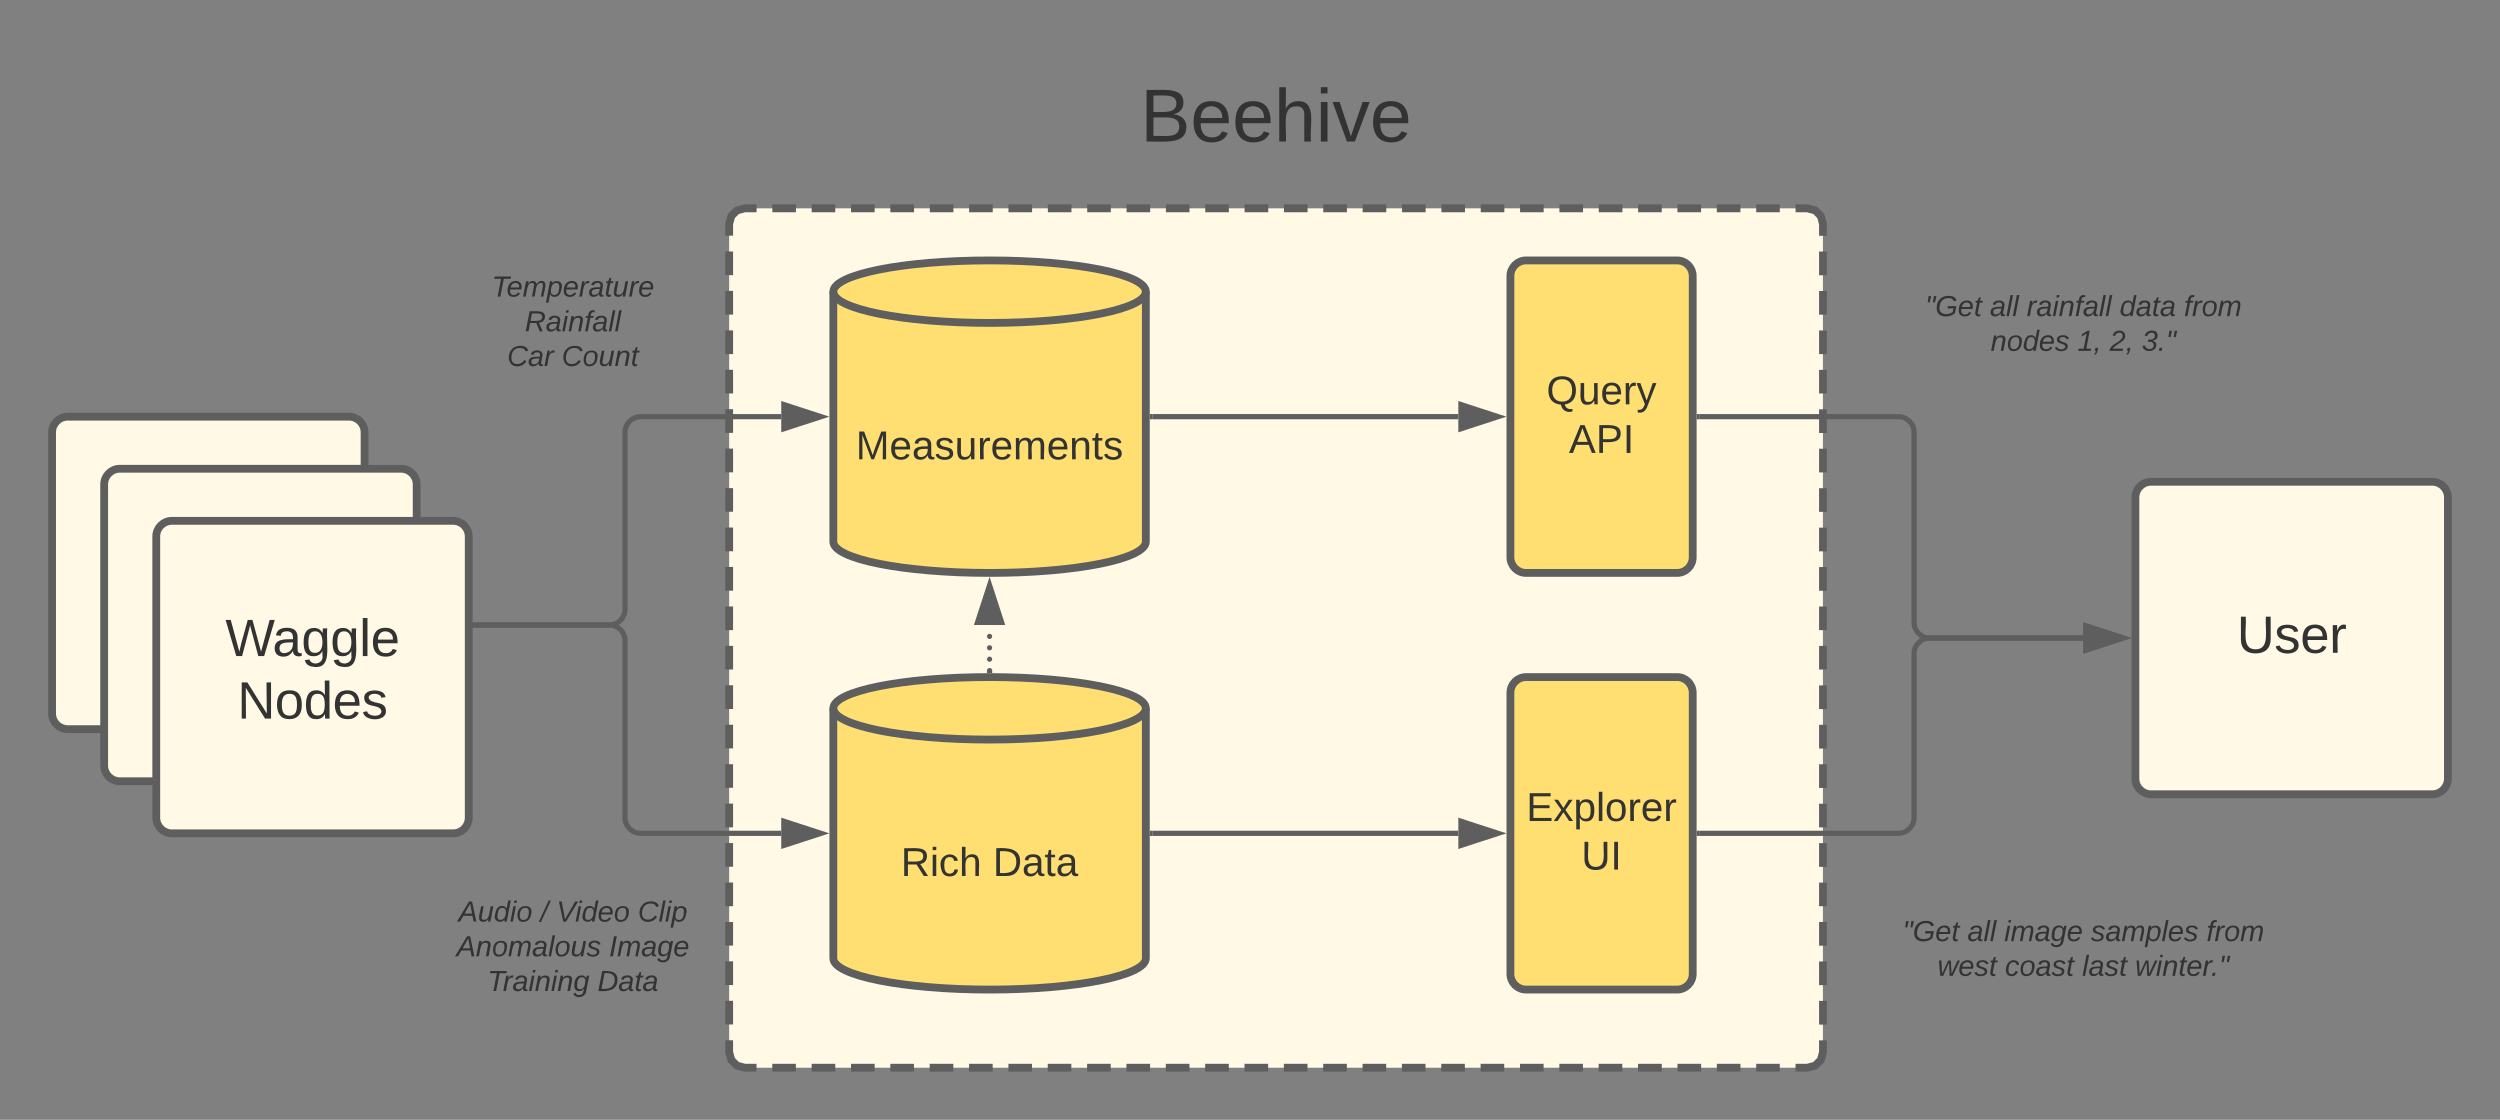 <svg xmlns="http://www.w3.org/2000/svg" xmlns:xlink="http://www.w3.org/1999/xlink" xmlns:lucid="lucid" width="960" height="430"><rect width="100%" height="100%" fill="#808080" stroke="none"/><g transform="translate(-340 -60)" lucid:page-tab-id="0_0"><path d="M620 146c0-3.3 2.7-6 6-6h408c3.3 0 6 2.7 6 6v318c0 3.3-2.7 6-6 6H626c-3.3 0-6-2.7-6-6z" fill="#fff9e6"/><path d="M636.58 140h9.06m6.05 0h9.06m6.04 0h9.07m6.04 0H691m6.04 0h9.07m6.03 0h9.07m6.04 0h9.07m6.06 0h9.06m6.05 0h9.06m6.05 0h9.06m6.05 0h9.06m6.04 0h9.07m6.04 0H827m6.04 0h9.07m6.03 0h9.07m6.04 0h9.07m6.06 0h9.06m6.05 0h9.06m6.05 0h9.06m6.05 0h9.06m6.04 0h9.07m6.04 0H963m6.04 0h9.07m6.03 0h9.07m6.04 0h9.07m6.06 0h9.06m6.05 0h4.53l3.03.82 2.15 2.15.82 3.03v4.54m0 6.06v9.1m0 6.04v9.1m0 6.05v9.07m0 6.06v9.08m0 6.07v9.1m0 6.04v9.1m0 6.06v9.08m0 6.06v9.1m0 6.04v9.1m0 6.05v9.07m0 6.06v9.08m0 6.07v9.1m0 6.04v9.1m0 6.06v9.08m0 6.06v9.1m0 6.04v9.1m0 6.05v9.07m0 6.06v9.08m0 6.07v9.1m0 6.04v9.1m0 6.06V464l-.82 3.03-2.15 2.15-3.03.82h-4.53m-6.05 0h-9.06m-6.05 0h-9.06m-6.04 0h-9.07m-6.04 0H969m-6.04 0h-9.07m-6.03 0h-9.07m-6.04 0h-9.07m-6.06 0h-9.06m-6.05 0h-9.06m-6.05 0h-9.06m-6.05 0h-9.06m-6.04 0h-9.07m-6.04 0H833m-6.04 0h-9.07m-6.03 0h-9.07m-6.04 0h-9.07m-6.06 0h-9.06m-6.05 0h-9.06m-6.05 0h-9.06m-6.05 0h-9.06m-6.04 0h-9.07m-6.04 0H697m-6.04 0h-9.07m-6.03 0h-9.07m-6.04 0h-9.07m-6.06 0h-9.06m-6.05 0H626l-3.03-.82-2.15-2.15L620 464v-4.54m0-6.06v-9.1m0-6.04v-9.1m0-6.05v-9.07m0-6.06v-9.08m0-6.07v-9.1m0-6.04v-9.1m0-6.06v-9.08m0-6.06v-9.1m0-6.04v-9.1m0-6.05v-9.07m0-6.06v-9.08m0-6.07v-9.1m0-6.04v-9.1m0-6.06v-9.08m0-6.06v-9.1m0-6.04v-9.1m0-6.05v-9.07m0-6.06v-9.08m0-6.07v-9.1m0-6.04v-9.1m0-6.06V146l.82-3.03 2.15-2.15L626 140h4.53" stroke="#5e5e5e" stroke-width="3" fill="none"/><path d="M502.5 300H574c3.3 0 6-2.7 6-6v-68c0-3.3 2.7-6 6-6h54" stroke="#5e5e5e" stroke-width="2" fill="none"/><path d="M502.53 301h-1.03v-2h1.03z" fill="#5e5e5e"/><path d="M655.26 220L641 224.64v-9.28z" stroke="#5e5e5e" stroke-width="2" fill="#5e5e5e"/><path d="M360 226c0-3.3 2.7-6 6-6h108c3.3 0 6 2.7 6 6v108c0 3.3-2.7 6-6 6H366c-3.3 0-6-2.7-6-6z" stroke="#5e5e5e" stroke-width="3" fill="#fff9e6"/><use xlink:href="#a" transform="matrix(1,0,0,1,365,225) translate(34.66 59.028)"/><path d="M380 246c0-3.3 2.7-6 6-6h108c3.3 0 6 2.7 6 6v108c0 3.3-2.7 6-6 6H386c-3.3 0-6-2.7-6-6z" stroke="#5e5e5e" stroke-width="3" fill="#fff9e6"/><use xlink:href="#a" transform="matrix(1,0,0,1,385,245) translate(34.66 59.028)"/><path d="M780 268c0 6.63-26.86 12-60 12s-60-5.37-60-12v-96c0-6.63 26.86-12 60-12s60 5.37 60 12z" stroke="#5e5e5e" stroke-width="3" fill="#ffdf71"/><path d="M780 172c0 6.63-26.86 12-60 12s-60-5.37-60-12" stroke="#5e5e5e" stroke-width="3" fill="none"/><use xlink:href="#b" transform="matrix(1,0,0,1,665,189) translate(3.645 47.382)"/><path d="M920 166c0-3.3 2.7-6 6-6h58c3.3 0 6 2.7 6 6v108c0 3.3-2.7 6-6 6h-58c-3.3 0-6-2.7-6-6z" stroke="#5e5e5e" stroke-width="3" fill="#ffdf71"/><use xlink:href="#c" transform="matrix(1,0,0,1,925,165) translate(8.849 50.257)"/><use xlink:href="#d" transform="matrix(1,0,0,1,925,165) translate(17.469 68.924)"/><path d="M780 428c0 6.63-26.86 12-60 12s-60-5.37-60-12v-96c0-6.63 26.86-12 60-12s60 5.37 60 12z" stroke="#5e5e5e" stroke-width="3" fill="#ffdf71"/><path d="M780 332c0 6.63-26.86 12-60 12s-60-5.37-60-12" stroke="#5e5e5e" stroke-width="3" fill="none"/><use xlink:href="#e" transform="matrix(1,0,0,1,665,349) translate(20.929 47.382)"/><use xlink:href="#f" transform="matrix(1,0,0,1,665,349) translate(56.275 47.382)"/><path d="M502.5 300H574c3.3 0 6 2.7 6 6v68c0 3.3 2.7 6 6 6h54" stroke="#5e5e5e" stroke-width="2" fill="none"/><path d="M502.53 301h-1.03v-2h1.03z" fill="#5e5e5e"/><path d="M655.26 380L641 384.64v-9.28z" stroke="#5e5e5e" stroke-width="2" fill="#5e5e5e"/><path d="M400 266c0-3.3 2.7-6 6-6h108c3.3 0 6 2.7 6 6v108c0 3.3-2.7 6-6 6H406c-3.3 0-6-2.7-6-6z" stroke="#5e5e5e" stroke-width="3" fill="#fff9e6"/><use xlink:href="#g" transform="matrix(1,0,0,1,405,265) translate(21.528 46.937)"/><use xlink:href="#h" transform="matrix(1,0,0,1,405,265) translate(26.139 70.937)"/><path d="M920 326c0-3.3 2.7-6 6-6h58c3.3 0 6 2.7 6 6v108c0 3.3-2.7 6-6 6h-58c-3.3 0-6-2.7-6-6z" stroke="#5e5e5e" stroke-width="3" fill="#ffdf71"/><use xlink:href="#i" transform="matrix(1,0,0,1,925,325) translate(1.114 50.257)"/><use xlink:href="#j" transform="matrix(1,0,0,1,925,325) translate(22.244 68.924)"/><path d="M710 86c0-3.3 2.7-6 6-6h228c3.3 0 6 2.7 6 6v48c0 3.3-2.7 6-6 6H716c-3.3 0-6-2.7-6-6z" stroke="#000" stroke-opacity="0" stroke-width="3" fill="#fff" fill-opacity="0"/><use xlink:href="#k" transform="matrix(1,0,0,1,715,85) translate(62.88 29.361)"/><path d="M782.5 220H900" stroke="#5e5e5e" stroke-width="2" fill="none"/><path d="M782.53 221h-1.03v-2h1.03z" fill="#5e5e5e"/><path d="M915.26 220L901 224.64v-9.28z" stroke="#5e5e5e" stroke-width="2" fill="#5e5e5e"/><path d="M782.5 380H900" stroke="#5e5e5e" stroke-width="2" fill="none"/><path d="M782.53 381h-1.03v-2h1.03z" fill="#5e5e5e"/><path d="M915.26 380L901 384.64v-9.28z" stroke="#5e5e5e" stroke-width="2" fill="#5e5e5e"/><path d="M721 317.5c0 .55-.45 1-1 1s-1-.45-1-1 .45-1 1-1 1 .45 1 1zm0-4.37c0 .55-.45 1-1 1s-1-.45-1-1c0-.56.45-1 1-1s1 .44 1 1zm0-4.38c0 .55-.45 1-1 1s-1-.45-1-1 .45-1 1-1 1 .45 1 1zm0-4.37c0 .55-.45 1-1 1s-1-.45-1-1c0-.56.45-1 1-1s1 .44 1 1z" fill="#5e5e5e"/><path d="M721 318.54l-1-.04-1 .03v-1.06h2z" fill="#5e5e5e"/><path d="M720 284.74l4.64 14.26h-9.28z" stroke="#5e5e5e" stroke-width="2" fill="#5e5e5e"/><path d="M1160 251c0-3.3 2.7-6 6-6h108c3.3 0 6 2.7 6 6v108c0 3.3-2.7 6-6 6h-108c-3.3 0-6-2.7-6-6z" stroke="#5e5e5e" stroke-width="3" fill="#fff9e6"/><use xlink:href="#l" transform="matrix(1,0,0,1,1165,250) translate(33.944 60.687)"/><path d="M992.5 220h76.5c3.3 0 6 2.7 6 6v73c0 3.3 2.7 6 6 6h59" stroke="#5e5e5e" stroke-width="2" fill="none"/><path d="M992.53 221h-1.03v-2h1.03z" fill="#5e5e5e"/><path d="M1155.26 305l-14.26 4.64v-9.28z" stroke="#5e5e5e" stroke-width="2" fill="#5e5e5e"/><path d="M992.5 380h76.5c3.3 0 6-2.7 6-6v-63c0-3.3 2.7-6 6-6h59" stroke="#5e5e5e" stroke-width="2" fill="none"/><path d="M992.53 381h-1.03v-2h1.03z" fill="#5e5e5e"/><path d="M1155.26 305l-14.26 4.64v-9.28z" stroke="#5e5e5e" stroke-width="2" fill="#5e5e5e"/><path d="M440 146c0-3.3 2.7-6 6-6h228c3.3 0 6 2.7 6 6v78c0 3.3-2.7 6-6 6H446c-3.3 0-6-2.7-6-6z" stroke="#000" stroke-opacity="0" stroke-width="3" fill="#fff" fill-opacity="0"/><use xlink:href="#m" transform="matrix(1,0,0,1,445,145) translate(83.781 28.889)"/><use xlink:href="#n" transform="matrix(1,0,0,1,445,145) translate(96.543 42.222)"/><use xlink:href="#o" transform="matrix(1,0,0,1,445,145) translate(89.738 55.556)"/><use xlink:href="#p" transform="matrix(1,0,0,1,445,145) translate(110.664 55.556)"/><path d="M440 386c0-3.3 2.7-6 6-6h228c3.3 0 6 2.7 6 6v78c0 3.3-2.7 6-6 6H446c-3.3 0-6-2.7-6-6z" stroke="#000" stroke-opacity="0" stroke-width="3" fill="#fff" fill-opacity="0"/><g><use xlink:href="#q" transform="matrix(1,0,0,1,445,385) translate(71.049 28.889)"/><use xlink:href="#r" transform="matrix(1,0,0,1,445,385) translate(102.5 28.889)"/><use xlink:href="#s" transform="matrix(1,0,0,1,445,385) translate(108.673 28.889)"/><use xlink:href="#t" transform="matrix(1,0,0,1,445,385) translate(139.907 28.889)"/><use xlink:href="#u" transform="matrix(1,0,0,1,445,385) translate(70.293 42.222)"/><use xlink:href="#v" transform="matrix(1,0,0,1,445,385) translate(128.873 42.222)"/><use xlink:href="#w" transform="matrix(1,0,0,1,445,385) translate(82.16 55.556)"/><use xlink:href="#x" transform="matrix(1,0,0,1,445,385) translate(124.414 55.556)"/></g><path d="M1020 146c0-3.3 2.7-6 6-6h228c3.3 0 6 2.7 6 6v78c0 3.3-2.7 6-6 6h-228c-3.3 0-6-2.7-6-6z" stroke="#000" stroke-opacity="0" stroke-width="3" fill="#fff" fill-opacity="0"/><g><use xlink:href="#y" transform="matrix(1,0,0,1,1025,145) translate(54.213 36.389)"/><use xlink:href="#z" transform="matrix(1,0,0,1,1025,145) translate(79.12 36.389)"/><use xlink:href="#A" transform="matrix(1,0,0,1,1025,145) translate(93.256 36.389)"/><use xlink:href="#B" transform="matrix(1,0,0,1,1025,145) translate(128.935 36.389)"/><use xlink:href="#C" transform="matrix(1,0,0,1,1025,145) translate(153.627 36.389)"/><use xlink:href="#D" transform="matrix(1,0,0,1,1025,145) translate(79.398 49.722)"/><use xlink:href="#E" transform="matrix(1,0,0,1,1025,145) translate(112.731 49.722)"/><use xlink:href="#F" transform="matrix(1,0,0,1,1025,145) translate(125.077 49.722)"/><use xlink:href="#G" transform="matrix(1,0,0,1,1025,145) translate(137.423 49.722)"/></g><path d="M1020 386c0-3.3 2.7-6 6-6h228c3.3 0 6 2.7 6 6v78c0 3.3-2.7 6-6 6h-228c-3.3 0-6-2.7-6-6z" stroke="#000" stroke-opacity="0" stroke-width="3" fill="#fff" fill-opacity="0"/><g><use xlink:href="#y" transform="matrix(1,0,0,1,1025,385) translate(45.571 36.389)"/><use xlink:href="#z" transform="matrix(1,0,0,1,1025,385) translate(70.478 36.389)"/><use xlink:href="#H" transform="matrix(1,0,0,1,1025,385) translate(84.614 36.389)"/><use xlink:href="#I" transform="matrix(1,0,0,1,1025,385) translate(117.886 36.389)"/><use xlink:href="#C" transform="matrix(1,0,0,1,1025,385) translate(162.269 36.389)"/><use xlink:href="#J" transform="matrix(1,0,0,1,1025,385) translate(58.997 49.722)"/><use xlink:href="#K" transform="matrix(1,0,0,1,1025,385) translate(84.892 49.722)"/><use xlink:href="#L" transform="matrix(1,0,0,1,1025,385) translate(114.522 49.722)"/><use xlink:href="#M" transform="matrix(1,0,0,1,1025,385) translate(134.861 49.722)"/></g><defs><path fill="#333" d="M127-220V0H93v-220H8v-28h204v28h-85" id="N"/><path fill="#333" d="M100-194c63 0 86 42 84 106H49c0 40 14 67 53 68 26 1 43-12 49-29l28 8c-11 28-37 45-77 45C44 4 14-33 15-96c1-61 26-98 85-98zm52 81c6-60-76-77-97-28-3 7-6 17-6 28h103" id="O"/><path fill="#333" d="M141 0L90-78 38 0H4l68-98-65-92h35l48 74 47-74h35l-64 92 68 98h-35" id="P"/><path fill="#333" d="M59-47c-2 24 18 29 38 22v24C64 9 27 4 27-40v-127H5v-23h24l9-43h21v43h35v23H59v120" id="Q"/><g id="a"><use transform="matrix(0.062,0,0,0.062,0,0)" xlink:href="#N"/><use transform="matrix(0.062,0,0,0.062,11.049,0)" xlink:href="#O"/><use transform="matrix(0.062,0,0,0.062,23.395,0)" xlink:href="#P"/><use transform="matrix(0.062,0,0,0.062,34.506,0)" xlink:href="#Q"/></g><path fill="#333" d="M240 0l2-218c-23 76-54 145-80 218h-23L58-218 59 0H30v-248h44l77 211c21-75 51-140 76-211h43V0h-30" id="R"/><path fill="#333" d="M141-36C126-15 110 5 73 4 37 3 15-17 15-53c-1-64 63-63 125-63 3-35-9-54-41-54-24 1-41 7-42 31l-33-3c5-37 33-52 76-52 45 0 72 20 72 64v82c-1 20 7 32 28 27v20c-31 9-61-2-59-35zM48-53c0 20 12 33 32 33 41-3 63-29 60-74-43 2-92-5-92 41" id="S"/><path fill="#333" d="M135-143c-3-34-86-38-87 0 15 53 115 12 119 90S17 21 10-45l28-5c4 36 97 45 98 0-10-56-113-15-118-90-4-57 82-63 122-42 12 7 21 19 24 35" id="T"/><path fill="#333" d="M84 4C-5 8 30-112 23-190h32v120c0 31 7 50 39 49 72-2 45-101 50-169h31l1 190h-30c-1-10 1-25-2-33-11 22-28 36-60 37" id="U"/><path fill="#333" d="M114-163C36-179 61-72 57 0H25l-1-190h30c1 12-1 29 2 39 6-27 23-49 58-41v29" id="V"/><path fill="#333" d="M210-169c-67 3-38 105-44 169h-31v-121c0-29-5-50-35-48C34-165 62-65 56 0H25l-1-190h30c1 10-1 24 2 32 10-44 99-50 107 0 11-21 27-35 58-36 85-2 47 119 55 194h-31v-121c0-29-5-49-35-48" id="W"/><path fill="#333" d="M117-194c89-4 53 116 60 194h-32v-121c0-31-8-49-39-48C34-167 62-67 57 0H25l-1-190h30c1 10-1 24 2 32 11-22 29-35 61-36" id="X"/><g id="b"><use transform="matrix(0.043,0,0,0.043,0,0)" xlink:href="#R"/><use transform="matrix(0.043,0,0,0.043,12.92,0)" xlink:href="#O"/><use transform="matrix(0.043,0,0,0.043,21.562,0)" xlink:href="#S"/><use transform="matrix(0.043,0,0,0.043,30.204,0)" xlink:href="#T"/><use transform="matrix(0.043,0,0,0.043,37.981,0)" xlink:href="#U"/><use transform="matrix(0.043,0,0,0.043,46.623,0)" xlink:href="#V"/><use transform="matrix(0.043,0,0,0.043,51.765,0)" xlink:href="#O"/><use transform="matrix(0.043,0,0,0.043,60.407,0)" xlink:href="#W"/><use transform="matrix(0.043,0,0,0.043,73.327,0)" xlink:href="#O"/><use transform="matrix(0.043,0,0,0.043,81.969,0)" xlink:href="#X"/><use transform="matrix(0.043,0,0,0.043,90.611,0)" xlink:href="#Q"/><use transform="matrix(0.043,0,0,0.043,94.932,0)" xlink:href="#T"/></g><path fill="#333" d="M140-251c81 0 123 46 123 126C263-53 228-8 163 1c7 30 30 48 69 40v23c-55 16-95-15-103-61C56-3 17-48 17-125c0-80 42-126 123-126zm0 227c63 0 89-41 89-101s-29-99-89-99c-61 0-89 39-89 99S79-25 140-24" id="Y"/><path fill="#333" d="M179-190L93 31C79 59 56 82 12 73V49c39 6 53-20 64-50L1-190h34L92-34l54-156h33" id="Z"/><g id="c"><use transform="matrix(0.043,0,0,0.043,0,0)" xlink:href="#Y"/><use transform="matrix(0.043,0,0,0.043,12.099,0)" xlink:href="#U"/><use transform="matrix(0.043,0,0,0.043,20.741,0)" xlink:href="#O"/><use transform="matrix(0.043,0,0,0.043,29.383,0)" xlink:href="#V"/><use transform="matrix(0.043,0,0,0.043,34.525,0)" xlink:href="#Z"/></g><path fill="#333" d="M205 0l-28-72H64L36 0H1l101-248h38L239 0h-34zm-38-99l-47-123c-12 45-31 82-46 123h93" id="aa"/><path fill="#333" d="M30-248c87 1 191-15 191 75 0 78-77 80-158 76V0H30v-248zm33 125c57 0 124 11 124-50 0-59-68-47-124-48v98" id="ab"/><path fill="#333" d="M33 0v-248h34V0H33" id="ac"/><g id="d"><use transform="matrix(0.043,0,0,0.043,0,0)" xlink:href="#aa"/><use transform="matrix(0.043,0,0,0.043,10.37,0)" xlink:href="#ab"/><use transform="matrix(0.043,0,0,0.043,20.741,0)" xlink:href="#ac"/></g><path fill="#333" d="M233-177c-1 41-23 64-60 70L243 0h-38l-65-103H63V0H30v-248c88 3 205-21 203 71zM63-129c60-2 137 13 137-47 0-61-80-42-137-45v92" id="ad"/><path fill="#333" d="M24-231v-30h32v30H24zM24 0v-190h32V0H24" id="ae"/><path fill="#333" d="M96-169c-40 0-48 33-48 73s9 75 48 75c24 0 41-14 43-38l32 2c-6 37-31 61-74 61-59 0-76-41-82-99-10-93 101-131 147-64 4 7 5 14 7 22l-32 3c-4-21-16-35-41-35" id="af"/><path fill="#333" d="M106-169C34-169 62-67 57 0H25v-261h32l-1 103c12-21 28-36 61-36 89 0 53 116 60 194h-32v-121c2-32-8-49-39-48" id="ag"/><g id="e"><use transform="matrix(0.043,0,0,0.043,0,0)" xlink:href="#ad"/><use transform="matrix(0.043,0,0,0.043,11.191,0)" xlink:href="#ae"/><use transform="matrix(0.043,0,0,0.043,14.605,0)" xlink:href="#af"/><use transform="matrix(0.043,0,0,0.043,22.383,0)" xlink:href="#ag"/></g><path fill="#333" d="M30-248c118-7 216 8 213 122C240-48 200 0 122 0H30v-248zM63-27c89 8 146-16 146-99s-60-101-146-95v194" id="ah"/><g id="f"><use transform="matrix(0.043,0,0,0.043,0,0)" xlink:href="#ah"/><use transform="matrix(0.043,0,0,0.043,11.191,0)" xlink:href="#S"/><use transform="matrix(0.043,0,0,0.043,19.833,0)" xlink:href="#Q"/><use transform="matrix(0.043,0,0,0.043,24.154,0)" xlink:href="#S"/></g><path fill="#333" d="M266 0h-40l-56-210L115 0H75L2-248h35L96-30l15-64 43-154h32l59 218 59-218h35" id="ai"/><path fill="#333" d="M177-190C167-65 218 103 67 71c-23-6-38-20-44-43l32-5c15 47 100 32 89-28v-30C133-14 115 1 83 1 29 1 15-40 15-95c0-56 16-97 71-98 29-1 48 16 59 35 1-10 0-23 2-32h30zM94-22c36 0 50-32 50-73 0-42-14-75-50-75-39 0-46 34-46 75s6 73 46 73" id="aj"/><path fill="#333" d="M24 0v-261h32V0H24" id="ak"/><g id="g"><use transform="matrix(0.056,0,0,0.056,0,0)" xlink:href="#ai"/><use transform="matrix(0.056,0,0,0.056,18.111,0)" xlink:href="#S"/><use transform="matrix(0.056,0,0,0.056,29.222,0)" xlink:href="#aj"/><use transform="matrix(0.056,0,0,0.056,40.333,0)" xlink:href="#aj"/><use transform="matrix(0.056,0,0,0.056,51.444,0)" xlink:href="#ak"/><use transform="matrix(0.056,0,0,0.056,55.833,0)" xlink:href="#O"/></g><path fill="#333" d="M190 0L58-211 59 0H30v-248h39L202-35l-2-213h31V0h-41" id="al"/><path fill="#333" d="M100-194c62-1 85 37 85 99 1 63-27 99-86 99S16-35 15-95c0-66 28-99 85-99zM99-20c44 1 53-31 53-75 0-43-8-75-51-75s-53 32-53 75 10 74 51 75" id="am"/><path fill="#333" d="M85-194c31 0 48 13 60 33l-1-100h32l1 261h-30c-2-10 0-23-3-31C134-8 116 4 85 4 32 4 16-35 15-94c0-66 23-100 70-100zm9 24c-40 0-46 34-46 75 0 40 6 74 45 74 42 0 51-32 51-76 0-42-9-74-50-73" id="an"/><g id="h"><use transform="matrix(0.056,0,0,0.056,0,0)" xlink:href="#al"/><use transform="matrix(0.056,0,0,0.056,14.389,0)" xlink:href="#am"/><use transform="matrix(0.056,0,0,0.056,25.5,0)" xlink:href="#an"/><use transform="matrix(0.056,0,0,0.056,36.611,0)" xlink:href="#O"/><use transform="matrix(0.056,0,0,0.056,47.722,0)" xlink:href="#T"/></g><path fill="#333" d="M30 0v-248h187v28H63v79h144v27H63v87h162V0H30" id="ao"/><path fill="#333" d="M115-194c55 1 70 41 70 98S169 2 115 4C84 4 66-9 55-30l1 105H24l-1-265h31l2 30c10-21 28-34 59-34zm-8 174c40 0 45-34 45-75s-6-73-45-74c-42 0-51 32-51 76 0 43 10 73 51 73" id="ap"/><g id="i"><use transform="matrix(0.043,0,0,0.043,0,0)" xlink:href="#ao"/><use transform="matrix(0.043,0,0,0.043,10.37,0)" xlink:href="#P"/><use transform="matrix(0.043,0,0,0.043,18.148,0)" xlink:href="#ap"/><use transform="matrix(0.043,0,0,0.043,26.79,0)" xlink:href="#ak"/><use transform="matrix(0.043,0,0,0.043,30.204,0)" xlink:href="#am"/><use transform="matrix(0.043,0,0,0.043,38.846,0)" xlink:href="#V"/><use transform="matrix(0.043,0,0,0.043,43.988,0)" xlink:href="#O"/><use transform="matrix(0.043,0,0,0.043,52.63,0)" xlink:href="#V"/></g><path fill="#333" d="M232-93c-1 65-40 97-104 97C67 4 28-28 28-90v-158h33c8 89-33 224 67 224 102 0 64-133 71-224h33v155" id="aq"/><g id="j"><use transform="matrix(0.043,0,0,0.043,0,0)" xlink:href="#aq"/><use transform="matrix(0.043,0,0,0.043,11.191,0)" xlink:href="#ac"/></g><path fill="#333" d="M160-131c35 5 61 23 61 61C221 17 115-2 30 0v-248c76 3 177-17 177 60 0 33-19 50-47 57zm-97-11c50-1 110 9 110-42 0-47-63-36-110-37v79zm0 115c55-2 124 14 124-45 0-56-70-42-124-44v89" id="ar"/><path fill="#333" d="M108 0H70L1-190h34L89-25l56-165h34" id="as"/><g id="k"><use transform="matrix(0.08,0,0,0.08,0,0)" xlink:href="#ar"/><use transform="matrix(0.08,0,0,0.08,19.259,0)" xlink:href="#O"/><use transform="matrix(0.08,0,0,0.08,35.309,0)" xlink:href="#O"/><use transform="matrix(0.08,0,0,0.08,51.358,0)" xlink:href="#ag"/><use transform="matrix(0.08,0,0,0.08,67.407,0)" xlink:href="#ae"/><use transform="matrix(0.08,0,0,0.08,73.747,0)" xlink:href="#as"/><use transform="matrix(0.08,0,0,0.08,88.191,0)" xlink:href="#O"/></g><g id="l"><use transform="matrix(0.056,0,0,0.056,0,0)" xlink:href="#aq"/><use transform="matrix(0.056,0,0,0.056,14.389,0)" xlink:href="#T"/><use transform="matrix(0.056,0,0,0.056,24.389,0)" xlink:href="#O"/><use transform="matrix(0.056,0,0,0.056,35.5,0)" xlink:href="#V"/></g><path fill="#333" d="M151-220L108 0H75l42-220H32l6-28h203l-5 28h-85" id="at"/><path fill="#333" d="M111-194c62-3 86 47 72 106H45c-7 38 6 69 45 68 27-1 43-14 53-32l24 11C152-15 129 4 87 4 38 3 12-23 12-71c0-70 32-119 99-123zm44 81c14-66-71-72-95-28-4 8-8 17-11 28h106" id="au"/><path fill="#333" d="M248-111c6-24 9-61-24-58-72 9-57 108-77 169h-31l26-142c3-37-50-30-64-10C52-115 50-51 37 0H6l36-190h30c-1 10-6 24-4 32 13-43 101-52 105 5 13-22 29-41 61-41 90 0 28 129 23 194h-31" id="av"/><path fill="#333" d="M67-162c32-53 139-36 121 50C175-51 163 2 97 4 68 4 52-11 42-31 38 6 28 39 22 75H-9l50-265h29c-1 10 0 20-3 28zm89 36c0-26-10-43-35-43-54 0-67 50-69 103-1 29 14 45 42 46 53 0 62-58 62-106" id="aw"/><path fill="#333" d="M66-151c12-25 30-51 66-40l-6 26C45-176 58-65 38 0H6l36-190h30" id="ax"/><path fill="#333" d="M165-48c-4 18 1 34 23 27l-3 20c-29 8-62 0-52-35h-2C116-14 99 4 63 4 30 4 8-16 8-49c0-68 71-67 138-67 10-26 0-56-31-54-26 1-42 9-47 31l-32-5c8-67 160-71 144 15-5 28-9 54-15 81zM42-50c3 52 80 24 89-6 7-12 7-24 11-38-47 1-103-4-100 44" id="ay"/><path fill="#333" d="M51-54c-9 22 5 41 31 30L79-1C43 14 10-4 19-52l22-115H19l5-23h22l19-43h21l-9 43h35l-4 23H73" id="az"/><path fill="#333" d="M67 3c-93-2-31-127-26-193h32L48-50c-3 39 53 32 70 12 30-34 30-101 43-152h32L157 0h-30c1-10 6-24 4-33-14 20-29 37-64 36" id="aA"/><g id="m"><use transform="matrix(0.031,0,0,0.031,0,0)" xlink:href="#at"/><use transform="matrix(0.031,0,0,0.031,5.741,0)" xlink:href="#au"/><use transform="matrix(0.031,0,0,0.031,11.914,0)" xlink:href="#av"/><use transform="matrix(0.031,0,0,0.031,21.142,0)" xlink:href="#aw"/><use transform="matrix(0.031,0,0,0.031,27.315,0)" xlink:href="#au"/><use transform="matrix(0.031,0,0,0.031,33.488,0)" xlink:href="#ax"/><use transform="matrix(0.031,0,0,0.031,37.16,0)" xlink:href="#ay"/><use transform="matrix(0.031,0,0,0.031,43.333,0)" xlink:href="#az"/><use transform="matrix(0.031,0,0,0.031,46.42,0)" xlink:href="#aA"/><use transform="matrix(0.031,0,0,0.031,52.593,0)" xlink:href="#ax"/><use transform="matrix(0.031,0,0,0.031,56.265,0)" xlink:href="#au"/></g><path fill="#333" d="M249-183c0 48-29 72-75 77L221 0h-36l-43-103H65L45 0H11l48-248c83 2 190-17 190 65zm-34 3c0-55-74-39-127-41l-18 92c63-1 145 13 145-51" id="aB"/><path fill="#333" d="M50-231l6-30h32l-6 30H50zM6 0l37-190h31L37 0H6" id="aC"/><path fill="#333" d="M67-158c22-48 132-52 116 29L158 0h-32l25-140c3-38-53-32-70-12C52-117 51-52 38 0H6l36-190h30" id="aD"/><path fill="#333" d="M76-167L44 0H12l33-167H18l4-23h27c3-47 25-81 82-69l-4 24c-35-8-44 15-46 45h37l-5 23H76" id="aE"/><path fill="#333" d="M6 0l50-261h32L37 0H6" id="aF"/><g id="n"><use transform="matrix(0.031,0,0,0.031,0,0)" xlink:href="#aB"/><use transform="matrix(0.031,0,0,0.031,7.994,0)" xlink:href="#ay"/><use transform="matrix(0.031,0,0,0.031,14.167,0)" xlink:href="#aC"/><use transform="matrix(0.031,0,0,0.031,16.605,0)" xlink:href="#aD"/><use transform="matrix(0.031,0,0,0.031,22.778,0)" xlink:href="#aE"/><use transform="matrix(0.031,0,0,0.031,25.864,0)" xlink:href="#ay"/><use transform="matrix(0.031,0,0,0.031,32.037,0)" xlink:href="#aF"/><use transform="matrix(0.031,0,0,0.031,34.475,0)" xlink:href="#aF"/></g><path fill="#333" d="M125-24c46 0 70-25 89-51l25 16C214-24 183 4 123 4 8 4-5-146 60-208c32-50 158-61 191-5 5 7 9 14 11 22l-32 10c-9-28-33-43-69-43-74 0-108 51-108 125 0 46 24 75 72 75" id="aG"/><g id="o"><use transform="matrix(0.031,0,0,0.031,0,0)" xlink:href="#aG"/><use transform="matrix(0.031,0,0,0.031,7.994,0)" xlink:href="#ay"/><use transform="matrix(0.031,0,0,0.031,14.167,0)" xlink:href="#ax"/></g><path fill="#333" d="M30-147c31-64 166-65 159 27C183-49 158 1 86 4 9 8 1-88 30-147zM88-20c53 0 68-48 68-100 0-31-11-51-44-50-52 1-68 46-68 97 0 32 13 53 44 53" id="aH"/><g id="p"><use transform="matrix(0.031,0,0,0.031,0,0)" xlink:href="#aG"/><use transform="matrix(0.031,0,0,0.031,7.994,0)" xlink:href="#aH"/><use transform="matrix(0.031,0,0,0.031,14.167,0)" xlink:href="#aA"/><use transform="matrix(0.031,0,0,0.031,20.34,0)" xlink:href="#aD"/><use transform="matrix(0.031,0,0,0.031,26.512,0)" xlink:href="#az"/></g><path fill="#333" d="M187 0l-14-72H61L19 0h-37l149-248h38L221 0h-34zm-19-99l-22-123L76-99h92" id="aI"/><path fill="#333" d="M133-28C103 26-5 8 13-77c13-62 24-115 90-117 29-1 46 15 56 35l19-102h32L160 0h-30zM45-64c-2 27 10 43 35 43 54-1 69-50 69-103 0-29-15-46-42-46-53-1-58 58-62 106" id="aJ"/><g id="q"><use transform="matrix(0.031,0,0,0.031,0,0)" xlink:href="#aI"/><use transform="matrix(0.031,0,0,0.031,7.407,0)" xlink:href="#aA"/><use transform="matrix(0.031,0,0,0.031,13.58,0)" xlink:href="#aJ"/><use transform="matrix(0.031,0,0,0.031,19.753,0)" xlink:href="#aC"/><use transform="matrix(0.031,0,0,0.031,22.191,0)" xlink:href="#aH"/></g><path fill="#333" d="M-20 4l123-265h28L8 4h-28" id="aK"/><use transform="matrix(0.031,0,0,0.031,0,0)" xlink:href="#aK" id="r"/><path fill="#333" d="M119 0H84L31-248h34l41 218 126-218h36" id="aL"/><g id="s"><use transform="matrix(0.031,0,0,0.031,0,0)" xlink:href="#aL"/><use transform="matrix(0.031,0,0,0.031,7.191,0)" xlink:href="#aC"/><use transform="matrix(0.031,0,0,0.031,9.63,0)" xlink:href="#aJ"/><use transform="matrix(0.031,0,0,0.031,15.802,0)" xlink:href="#au"/><use transform="matrix(0.031,0,0,0.031,21.975,0)" xlink:href="#aH"/></g><g id="t"><use transform="matrix(0.031,0,0,0.031,0,0)" xlink:href="#aG"/><use transform="matrix(0.031,0,0,0.031,7.994,0)" xlink:href="#aF"/><use transform="matrix(0.031,0,0,0.031,10.432,0)" xlink:href="#aC"/><use transform="matrix(0.031,0,0,0.031,12.87,0)" xlink:href="#aw"/></g><path fill="#333" d="M55-144c13 50 104 24 104 88C159 21 15 23 1-39l26-10c6 40 102 42 102-4-13-50-104-23-104-87 0-71 143-71 148-8l-29 4c-5-35-85-37-89 0" id="aM"/><g id="u"><use transform="matrix(0.031,0,0,0.031,0,0)" xlink:href="#aI"/><use transform="matrix(0.031,0,0,0.031,7.407,0)" xlink:href="#aD"/><use transform="matrix(0.031,0,0,0.031,13.58,0)" xlink:href="#aH"/><use transform="matrix(0.031,0,0,0.031,19.753,0)" xlink:href="#av"/><use transform="matrix(0.031,0,0,0.031,28.981,0)" xlink:href="#ay"/><use transform="matrix(0.031,0,0,0.031,35.154,0)" xlink:href="#aF"/><use transform="matrix(0.031,0,0,0.031,37.593,0)" xlink:href="#aH"/><use transform="matrix(0.031,0,0,0.031,43.765,0)" xlink:href="#aA"/><use transform="matrix(0.031,0,0,0.031,49.938,0)" xlink:href="#aM"/></g><path fill="#333" d="M14 0l48-248h34L48 0H14" id="aN"/><path fill="#333" d="M103-194c29 0 47 14 56 36 2-11 5-23 8-32h30L160-5C157 61 82 97 21 62 9 55 4 45 1 30l28-7c7 42 83 31 92-3 4-16 9-38 13-55-13 20-29 36-62 36-40 0-60-25-60-64 0-71 23-131 91-131zm4 24c-53 0-58 54-61 104-2 27 10 44 36 44 49 0 65-50 67-102 1-29-15-46-42-46" id="aO"/><g id="v"><use transform="matrix(0.031,0,0,0.031,0,0)" xlink:href="#aN"/><use transform="matrix(0.031,0,0,0.031,3.086,0)" xlink:href="#av"/><use transform="matrix(0.031,0,0,0.031,12.315,0)" xlink:href="#ay"/><use transform="matrix(0.031,0,0,0.031,18.488,0)" xlink:href="#aO"/><use transform="matrix(0.031,0,0,0.031,24.66,0)" xlink:href="#au"/></g><g id="w"><use transform="matrix(0.031,0,0,0.031,0,0)" xlink:href="#at"/><use transform="matrix(0.031,0,0,0.031,5.926,0)" xlink:href="#ax"/><use transform="matrix(0.031,0,0,0.031,9.599,0)" xlink:href="#ay"/><use transform="matrix(0.031,0,0,0.031,15.772,0)" xlink:href="#aC"/><use transform="matrix(0.031,0,0,0.031,18.21,0)" xlink:href="#aD"/><use transform="matrix(0.031,0,0,0.031,24.383,0)" xlink:href="#aC"/><use transform="matrix(0.031,0,0,0.031,26.821,0)" xlink:href="#aD"/><use transform="matrix(0.031,0,0,0.031,32.994,0)" xlink:href="#aO"/></g><path fill="#333" d="M248-139C247-14 144 9 11 0l48-248c105-6 190 8 189 109zm-34 0c1-70-52-87-126-82L50-27c98 7 163-21 164-112" id="aP"/><g id="x"><use transform="matrix(0.031,0,0,0.031,0,0)" xlink:href="#aP"/><use transform="matrix(0.031,0,0,0.031,7.994,0)" xlink:href="#ay"/><use transform="matrix(0.031,0,0,0.031,14.167,0)" xlink:href="#az"/><use transform="matrix(0.031,0,0,0.031,17.253,0)" xlink:href="#ay"/></g><path fill="#333" d="M123-170H98l11-78h32zm-65 0H33l11-78h32" id="aQ"/><path fill="#333" d="M52-101C46-14 166-7 216-51l9-45h-74l6-28h105l-18 87C217-12 181 4 130 4 60 4 18-31 18-101c0-106 78-167 188-146 30 6 48 27 59 54l-34 9c-10-26-31-41-67-40-75 1-107 50-112 123" id="aR"/><g id="y"><use transform="matrix(0.031,0,0,0.031,0,0)" xlink:href="#aQ"/><use transform="matrix(0.031,0,0,0.031,3.92,0)" xlink:href="#aR"/><use transform="matrix(0.031,0,0,0.031,12.562,0)" xlink:href="#au"/><use transform="matrix(0.031,0,0,0.031,18.735,0)" xlink:href="#az"/></g><g id="z"><use transform="matrix(0.031,0,0,0.031,0,0)" xlink:href="#ay"/><use transform="matrix(0.031,0,0,0.031,6.173,0)" xlink:href="#aF"/><use transform="matrix(0.031,0,0,0.031,8.611,0)" xlink:href="#aF"/></g><g id="A"><use transform="matrix(0.031,0,0,0.031,0,0)" xlink:href="#ax"/><use transform="matrix(0.031,0,0,0.031,3.673,0)" xlink:href="#ay"/><use transform="matrix(0.031,0,0,0.031,9.846,0)" xlink:href="#aC"/><use transform="matrix(0.031,0,0,0.031,12.284,0)" xlink:href="#aD"/><use transform="matrix(0.031,0,0,0.031,18.457,0)" xlink:href="#aE"/><use transform="matrix(0.031,0,0,0.031,21.543,0)" xlink:href="#ay"/><use transform="matrix(0.031,0,0,0.031,27.716,0)" xlink:href="#aF"/><use transform="matrix(0.031,0,0,0.031,30.154,0)" xlink:href="#aF"/></g><g id="B"><use transform="matrix(0.031,0,0,0.031,0,0)" xlink:href="#aJ"/><use transform="matrix(0.031,0,0,0.031,6.173,0)" xlink:href="#ay"/><use transform="matrix(0.031,0,0,0.031,12.346,0)" xlink:href="#az"/><use transform="matrix(0.031,0,0,0.031,15.432,0)" xlink:href="#ay"/></g><g id="C"><use transform="matrix(0.031,0,0,0.031,0,0)" xlink:href="#aE"/><use transform="matrix(0.031,0,0,0.031,3.086,0)" xlink:href="#ax"/><use transform="matrix(0.031,0,0,0.031,6.759,0)" xlink:href="#aH"/><use transform="matrix(0.031,0,0,0.031,12.932,0)" xlink:href="#av"/></g><g id="D"><use transform="matrix(0.031,0,0,0.031,0,0)" xlink:href="#aD"/><use transform="matrix(0.031,0,0,0.031,6.173,0)" xlink:href="#aH"/><use transform="matrix(0.031,0,0,0.031,12.346,0)" xlink:href="#aJ"/><use transform="matrix(0.031,0,0,0.031,18.519,0)" xlink:href="#au"/><use transform="matrix(0.031,0,0,0.031,24.691,0)" xlink:href="#aM"/></g><path fill="#333" d="M9 0l6-27h63l36-188-63 39 6-31 66-41h29L110-27h60l-5 27H9" id="aS"/><path fill="#333" d="M58-38C53-5 46 26 28 46H7C19 32 27 18 32 0H17l7-38h34" id="aT"/><g id="E"><use transform="matrix(0.031,0,0,0.031,0,0)" xlink:href="#aS"/><use transform="matrix(0.031,0,0,0.031,6.173,0)" xlink:href="#aT"/></g><path fill="#333" d="M123-251c66 0 92 69 53 113C138-94 73-75 39-27h128l-5 27H-2c17-92 123-93 159-163 14-28-1-64-36-62-29 2-46 17-54 41l-30-6c13-36 37-61 86-61" id="aU"/><g id="F"><use transform="matrix(0.031,0,0,0.031,0,0)" xlink:href="#aU"/><use transform="matrix(0.031,0,0,0.031,6.173,0)" xlink:href="#aT"/></g><path fill="#333" d="M148-71c0-36-31-44-71-41l5-28c46 3 81-6 81-50 0-23-15-35-39-35-30 0-49 17-56 41l-32-3c12-39 42-63 90-64 43 0 69 19 71 60 1 43-30 58-65 66 27 5 49 22 49 53 0 85-133 99-164 35-4-7-7-15-9-22l29-9c8 25 25 45 58 45 34 1 53-17 53-48" id="aV"/><path fill="#333" d="M14 0l8-38h34L48 0H14" id="aW"/><g id="G"><use transform="matrix(0.031,0,0,0.031,0,0)" xlink:href="#aV"/><use transform="matrix(0.031,0,0,0.031,6.173,0)" xlink:href="#aW"/><use transform="matrix(0.031,0,0,0.031,9.259,0)" xlink:href="#aQ"/></g><g id="H"><use transform="matrix(0.031,0,0,0.031,0,0)" xlink:href="#aC"/><use transform="matrix(0.031,0,0,0.031,2.438,0)" xlink:href="#av"/><use transform="matrix(0.031,0,0,0.031,11.667,0)" xlink:href="#ay"/><use transform="matrix(0.031,0,0,0.031,17.84,0)" xlink:href="#aO"/><use transform="matrix(0.031,0,0,0.031,24.012,0)" xlink:href="#au"/></g><g id="I"><use transform="matrix(0.031,0,0,0.031,0,0)" xlink:href="#aM"/><use transform="matrix(0.031,0,0,0.031,5.556,0)" xlink:href="#ay"/><use transform="matrix(0.031,0,0,0.031,11.728,0)" xlink:href="#av"/><use transform="matrix(0.031,0,0,0.031,20.957,0)" xlink:href="#aw"/><use transform="matrix(0.031,0,0,0.031,27.13,0)" xlink:href="#aF"/><use transform="matrix(0.031,0,0,0.031,29.568,0)" xlink:href="#au"/><use transform="matrix(0.031,0,0,0.031,35.741,0)" xlink:href="#aM"/></g><path fill="#333" d="M188 0h-37l-8-164L71 0H34L18-190h31l8 164 75-164h34l8 164 74-164h31" id="aX"/><g id="J"><use transform="matrix(0.031,0,0,0.031,0,0)" xlink:href="#aX"/><use transform="matrix(0.031,0,0,0.031,7.994,0)" xlink:href="#au"/><use transform="matrix(0.031,0,0,0.031,14.167,0)" xlink:href="#aM"/><use transform="matrix(0.031,0,0,0.031,19.722,0)" xlink:href="#az"/></g><path fill="#333" d="M44-68c0 29 11 47 38 47 30 0 42-19 51-41l28 9C148-21 126 4 82 4 31 4 10-29 12-85c3-77 74-140 146-93 12 8 15 23 18 40l-31 5c-1-22-13-36-36-36-52 0-65 49-65 101" id="aY"/><g id="K"><use transform="matrix(0.031,0,0,0.031,0,0)" xlink:href="#aY"/><use transform="matrix(0.031,0,0,0.031,5.556,0)" xlink:href="#aH"/><use transform="matrix(0.031,0,0,0.031,11.728,0)" xlink:href="#ay"/><use transform="matrix(0.031,0,0,0.031,17.901,0)" xlink:href="#aM"/><use transform="matrix(0.031,0,0,0.031,23.457,0)" xlink:href="#az"/></g><g id="L"><use transform="matrix(0.031,0,0,0.031,0,0)" xlink:href="#aF"/><use transform="matrix(0.031,0,0,0.031,2.438,0)" xlink:href="#ay"/><use transform="matrix(0.031,0,0,0.031,8.611,0)" xlink:href="#aM"/><use transform="matrix(0.031,0,0,0.031,14.167,0)" xlink:href="#az"/></g><g id="M"><use transform="matrix(0.031,0,0,0.031,0,0)" xlink:href="#aX"/><use transform="matrix(0.031,0,0,0.031,7.994,0)" xlink:href="#aC"/><use transform="matrix(0.031,0,0,0.031,10.432,0)" xlink:href="#aD"/><use transform="matrix(0.031,0,0,0.031,16.605,0)" xlink:href="#az"/><use transform="matrix(0.031,0,0,0.031,19.691,0)" xlink:href="#au"/><use transform="matrix(0.031,0,0,0.031,25.864,0)" xlink:href="#ax"/><use transform="matrix(0.031,0,0,0.031,29.136,0)" xlink:href="#aW"/><use transform="matrix(0.031,0,0,0.031,32.222,0)" xlink:href="#aQ"/></g></defs></g></svg>